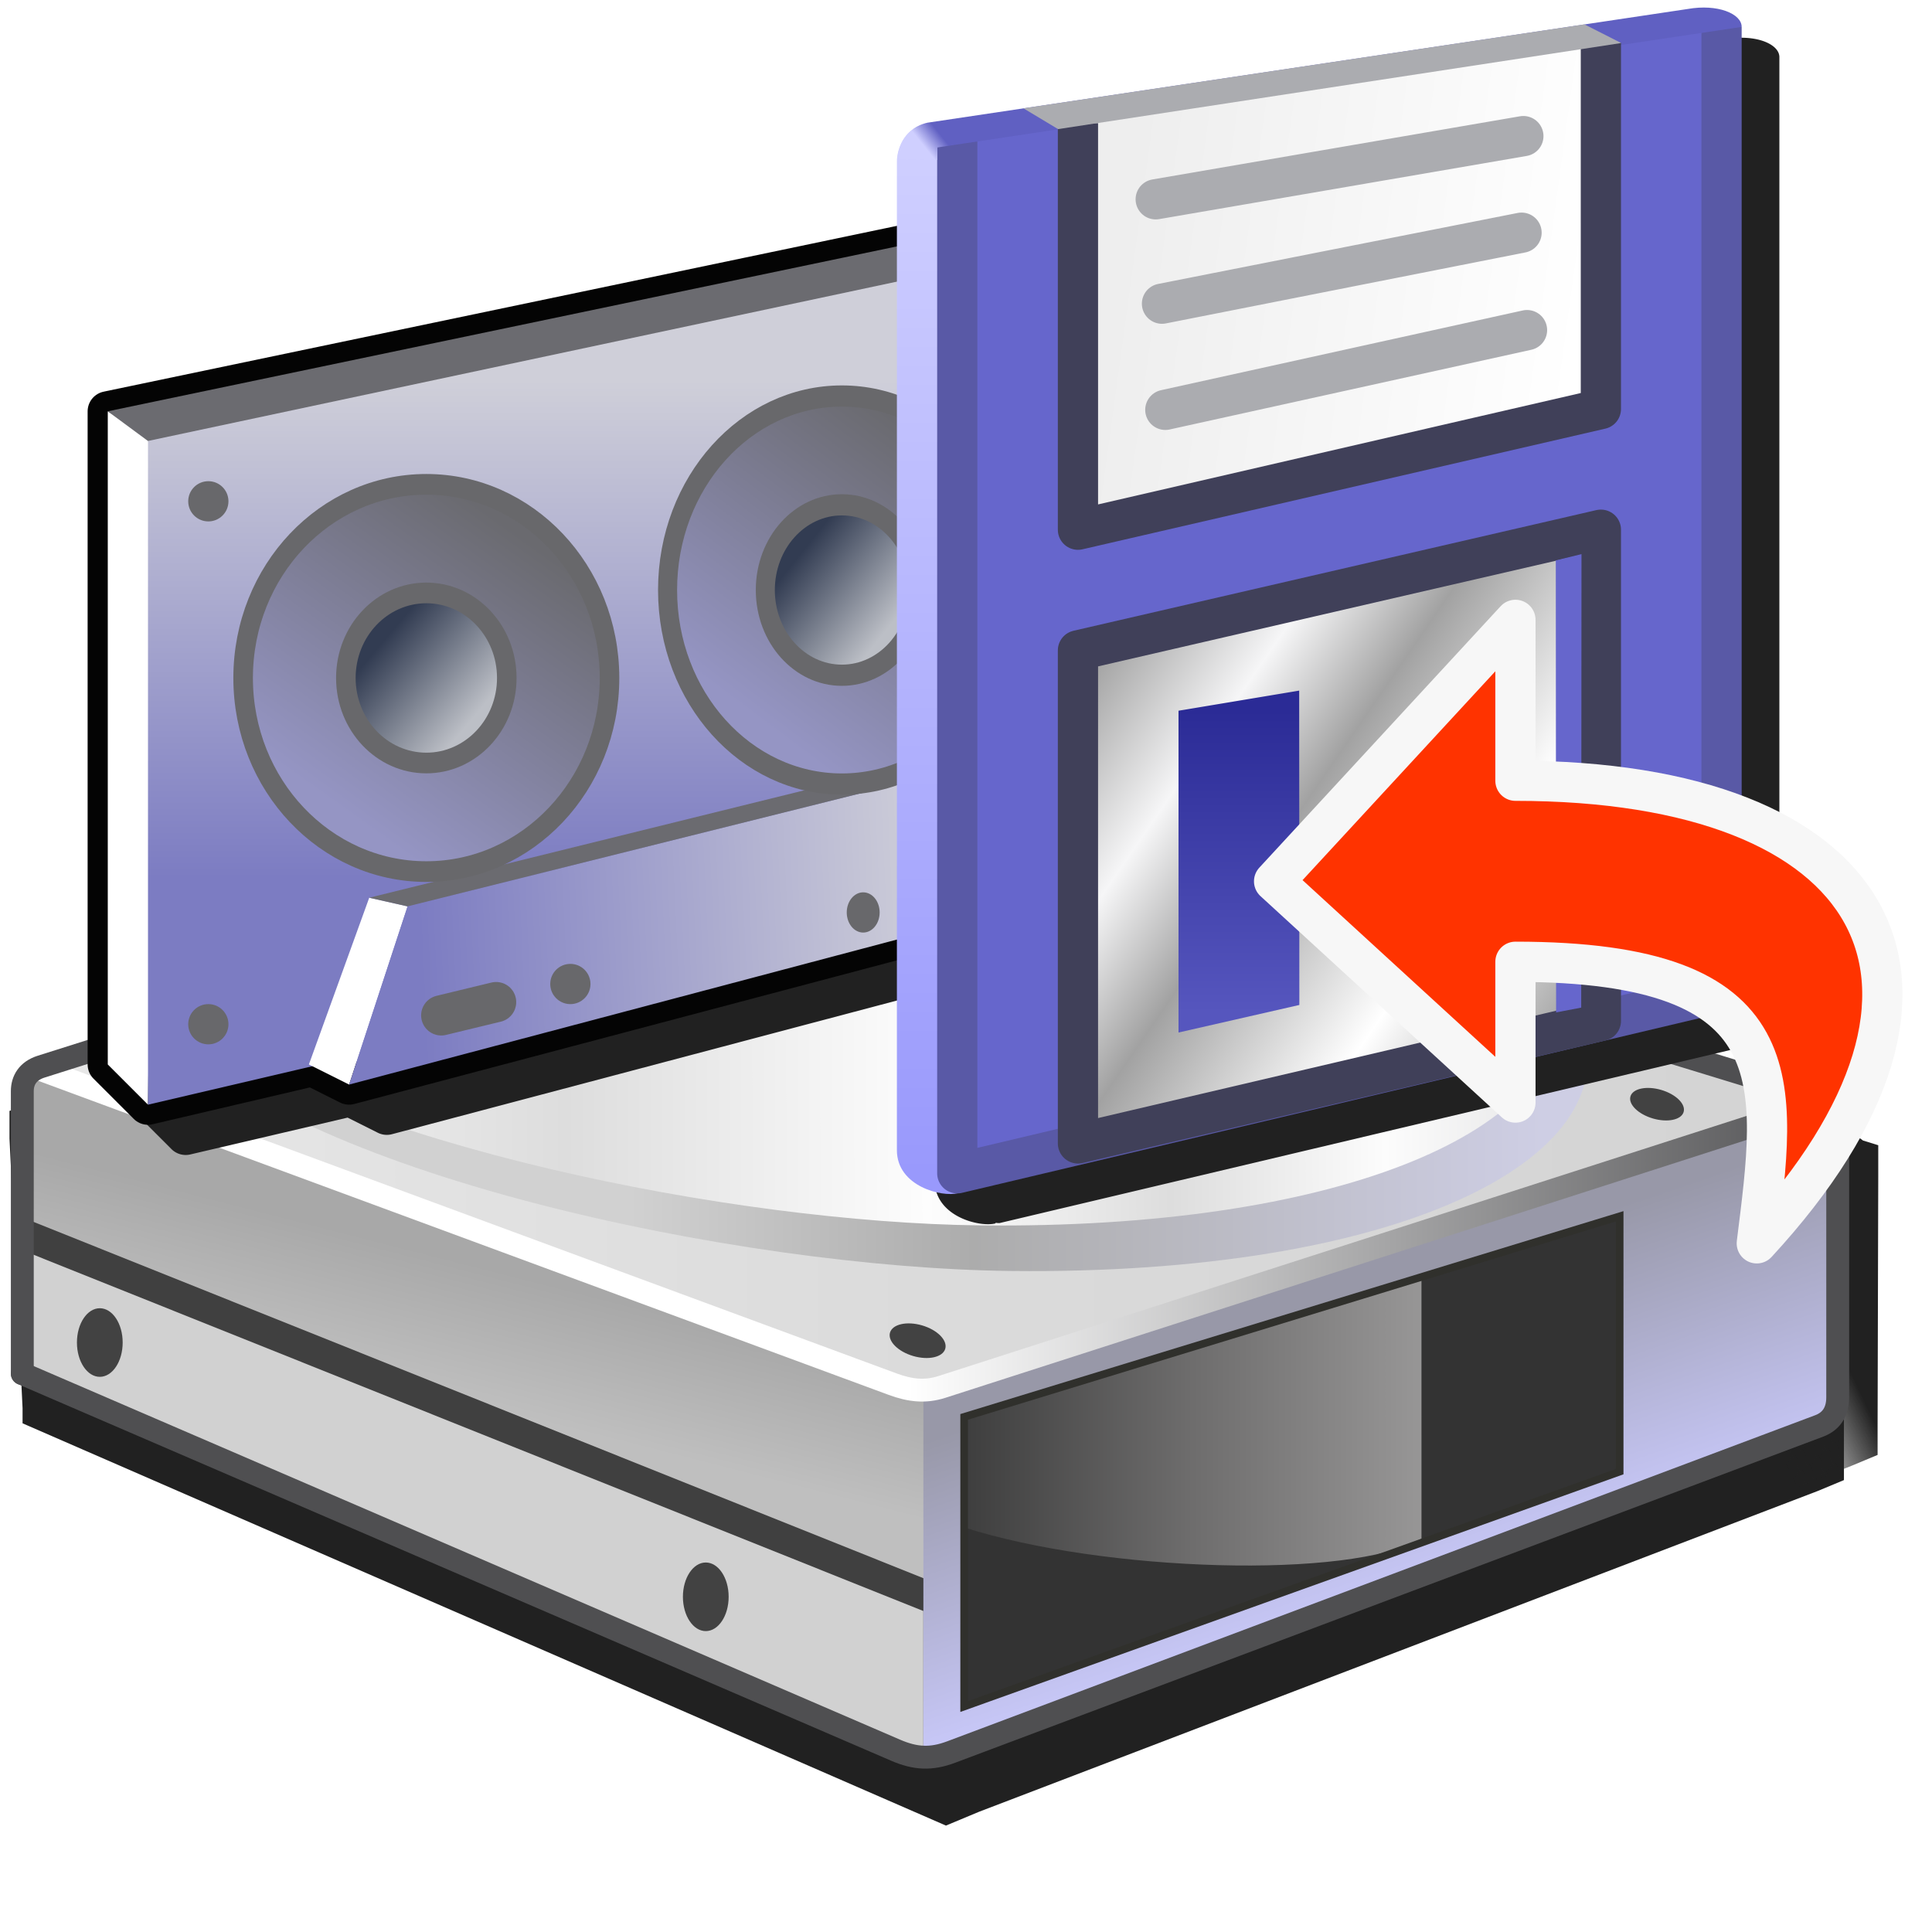 <?xml version="1.0" encoding="UTF-8" standalone="no"?>
<svg
   inkscape:export-ydpi="96"
   inkscape:export-xdpi="96"
   inkscape:export-filename="/media/klapeto/Αρχεία/WindowsXP Theme/Vectors/RASTER/backup.png"
   sodipodi:docname="backup.svg"
   inkscape:version="1.1.1 (3bf5ae0d25, 2021-09-20)"
   id="svg8"
   version="1.1"
   viewBox="0 0 256 256"
   height="256"
   width="256"
   xmlns:inkscape="http://www.inkscape.org/namespaces/inkscape"
   xmlns:sodipodi="http://sodipodi.sourceforge.net/DTD/sodipodi-0.dtd"
   xmlns:xlink="http://www.w3.org/1999/xlink"
   xmlns="http://www.w3.org/2000/svg"
   xmlns:svg="http://www.w3.org/2000/svg"
   xmlns:rdf="http://www.w3.org/1999/02/22-rdf-syntax-ns#"
   xmlns:cc="http://creativecommons.org/ns#"
   xmlns:dc="http://purl.org/dc/elements/1.1/">
  <defs
     id="defs2">
    <linearGradient
       inkscape:collect="always"
       id="linearGradient332469">
      <stop
         style="stop-color:#323c52;stop-opacity:1"
         offset="0"
         id="stop332465" />
      <stop
         style="stop-color:#bcbfc6;stop-opacity:1"
         offset="1"
         id="stop332467" />
    </linearGradient>
    <linearGradient
       inkscape:collect="always"
       id="linearGradient276219">
      <stop
         style="stop-color:#6a6a6f;stop-opacity:1"
         offset="0"
         id="stop276215" />
      <stop
         style="stop-color:#9595c4;stop-opacity:1"
         offset="1"
         id="stop276217" />
    </linearGradient>
    <linearGradient
       inkscape:collect="always"
       id="linearGradient243645">
      <stop
         style="stop-color:#7c7cc2;stop-opacity:1"
         offset="0"
         id="stop243639" />
      <stop
         style="stop-color:#cfcfd9;stop-opacity:1"
         offset="1"
         id="stop243643" />
    </linearGradient>
    <linearGradient
       inkscape:collect="always"
       id="linearGradient210582">
      <stop
         style="stop-color:#cfcfff;stop-opacity:1"
         offset="0"
         id="stop210578" />
      <stop
         style="stop-color:#6060c2;stop-opacity:1"
         offset="1"
         id="stop210580" />
    </linearGradient>
    <linearGradient
       inkscape:collect="always"
       id="linearGradient152397">
      <stop
         style="stop-color:#6666cc;stop-opacity:1"
         offset="0"
         id="stop152393" />
      <stop
         style="stop-color:#6666cc;stop-opacity:1"
         offset="1"
         id="stop152395" />
    </linearGradient>
    <linearGradient
       inkscape:collect="always"
       id="linearGradient135819">
      <stop
         style="stop-color:#cfcfff;stop-opacity:1"
         offset="0"
         id="stop135815" />
      <stop
         style="stop-color:#9999fc;stop-opacity:1"
         offset="1"
         id="stop135817" />
    </linearGradient>
    <linearGradient
       inkscape:collect="always"
       id="linearGradient114929">
      <stop
         style="stop-color:#eeeeee;stop-opacity:1"
         offset="0"
         id="stop114925" />
      <stop
         style="stop-color:#ffffff;stop-opacity:1"
         offset="1"
         id="stop114927" />
    </linearGradient>
    <linearGradient
       inkscape:collect="always"
       id="linearGradient81643">
      <stop
         style="stop-color:#2b2b96;stop-opacity:1"
         offset="0"
         id="stop81639" />
      <stop
         style="stop-color:#5656be;stop-opacity:1"
         offset="1"
         id="stop81641" />
    </linearGradient>
    <linearGradient
       inkscape:collect="always"
       id="linearGradient3001">
      <stop
         style="stop-color:#a2a2a2;stop-opacity:1"
         offset="0"
         id="stop2997" />
      <stop
         style="stop-color:#f6f6f7;stop-opacity:1"
         offset="0.232"
         id="stop3168" />
      <stop
         style="stop-color:#a2a2a2;stop-opacity:1"
         offset="0.425"
         id="stop3170" />
      <stop
         style="stop-color:#ffffff;stop-opacity:1"
         offset="0.733"
         id="stop3364" />
      <stop
         style="stop-color:#a2a2a2;stop-opacity:1"
         offset="1"
         id="stop2999" />
    </linearGradient>
    <linearGradient
       inkscape:collect="always"
       id="linearGradient1029">
      <stop
         style="stop-color:#212121;stop-opacity:1;"
         offset="0"
         id="stop1025" />
      <stop
         style="stop-color:#212121;stop-opacity:0;"
         offset="1"
         id="stop1027" />
    </linearGradient>
    <linearGradient
       id="linearGradient1041"
       inkscape:collect="always">
      <stop
         id="stop1037"
         offset="0"
         style="stop-color:#a8a8a8;stop-opacity:1" />
      <stop
         id="stop1039"
         offset="1"
         style="stop-color:#bfbfbf;stop-opacity:1" />
    </linearGradient>
    <linearGradient
       id="linearGradient1126"
       inkscape:collect="always">
      <stop
         id="stop1122"
         offset="0"
         style="stop-color:#ffffff;stop-opacity:1;" />
      <stop
         id="stop1124"
         offset="1"
         style="stop-color:#4f4f51;stop-opacity:1" />
    </linearGradient>
    <linearGradient
       id="linearGradient1036"
       inkscape:collect="always">
      <stop
         id="stop1031"
         offset="0"
         style="stop-color:#d1d1d1;stop-opacity:1" />
      <stop
         style="stop-color:#d1d1d1;stop-opacity:1"
         offset="0.325"
         id="stop1040" />
      <stop
         id="stop1042"
         offset="0.579"
         style="stop-color:#acacac;stop-opacity:1" />
      <stop
         id="stop1034"
         offset="1"
         style="stop-color:#cecee4;stop-opacity:1" />
    </linearGradient>
    <linearGradient
       inkscape:collect="always"
       id="linearGradient1063">
      <stop
         style="stop-color:#f6f6f6;stop-opacity:1"
         offset="0"
         id="stop1059" />
      <stop
         id="stop1073"
         offset="0.28"
         style="stop-color:#dddddd;stop-opacity:1" />
      <stop
         id="stop1067"
         offset="0.543"
         style="stop-color:#fdfdfd;stop-opacity:1" />
      <stop
         style="stop-color:#dddddd;stop-opacity:1"
         offset="0.719"
         id="stop1069" />
      <stop
         id="stop1071"
         offset="0.875"
         style="stop-color:#fcfcfc;stop-opacity:1" />
      <stop
         style="stop-color:#e5e5e6;stop-opacity:1"
         offset="1"
         id="stop1061" />
    </linearGradient>
    <linearGradient
       inkscape:collect="always"
       id="linearGradient1037">
      <stop
         style="stop-color:#e8e8e8;stop-opacity:1"
         offset="0"
         id="stop1033" />
      <stop
         id="stop1041"
         offset="0.5"
         style="stop-color:#dbdbdb;stop-opacity:1" />
      <stop
         style="stop-color:#d3d3d3;stop-opacity:1"
         offset="1"
         id="stop1035" />
    </linearGradient>
    <linearGradient
       inkscape:collect="always"
       id="linearGradient1014">
      <stop
         style="stop-color:#3e3e3e;stop-opacity:1"
         offset="0"
         id="stop1010" />
      <stop
         id="stop1018"
         offset="0.5"
         style="stop-color:#6e6d6d;stop-opacity:1" />
      <stop
         style="stop-color:#979696;stop-opacity:1"
         offset="1"
         id="stop1012" />
    </linearGradient>
    <linearGradient
       inkscape:collect="always"
       id="linearGradient1002">
      <stop
         style="stop-color:#c7c7f7;stop-opacity:1"
         offset="0"
         id="stop998" />
      <stop
         style="stop-color:#9898a8;stop-opacity:1"
         offset="1"
         id="stop1000" />
    </linearGradient>
    <linearGradient
       inkscape:collect="always"
       xlink:href="#linearGradient1002"
       id="linearGradient1378"
       gradientUnits="userSpaceOnUse"
       gradientTransform="translate(-1,1.5)"
       x1="-317.755"
       y1="155.924"
       x2="-330.094"
       y2="119.61" />
    <linearGradient
       inkscape:collect="always"
       xlink:href="#linearGradient1014"
       id="linearGradient1380"
       gradientUnits="userSpaceOnUse"
       gradientTransform="translate(-222.162,25.062)"
       x1="-168.432"
       y1="117.937"
       x2="-108.432"
       y2="117.937" />
    <linearGradient
       inkscape:collect="always"
       xlink:href="#linearGradient1037"
       id="linearGradient1382"
       gradientUnits="userSpaceOnUse"
       gradientTransform="translate(196.715,89.7)"
       x1="-712.705"
       y1="11.5"
       x2="-472.705"
       y2="11.5" />
    <linearGradient
       inkscape:collect="always"
       xlink:href="#linearGradient1036"
       id="linearGradient1384"
       gradientUnits="userSpaceOnUse"
       gradientTransform="translate(-397.592,176.066)"
       x1="-94.614"
       y1="-85.841"
       x2="82.969"
       y2="-85.841" />
    <linearGradient
       inkscape:collect="always"
       xlink:href="#linearGradient1063"
       id="linearGradient1386"
       gradientUnits="userSpaceOnUse"
       gradientTransform="translate(-221.558,89.7)"
       x1="-271.96"
       y1="-5.222"
       x2="-91.215"
       y2="-5.454" />
    <linearGradient
       inkscape:collect="always"
       xlink:href="#linearGradient1126"
       id="linearGradient1388"
       gradientUnits="userSpaceOnUse"
       x1="-397.932"
       y1="121.35"
       x2="-274.99"
       y2="121.35" />
    <linearGradient
       gradientUnits="userSpaceOnUse"
       y2="135.368"
       x2="-466.666"
       y1="117.952"
       x1="-462.194"
       id="linearGradient1043"
       xlink:href="#linearGradient1041"
       inkscape:collect="always" />
    <filter
       height="1.14"
       y="-0.07"
       width="1.075"
       x="-0.038"
       id="filter1049"
       style="color-interpolation-filters:sRGB"
       inkscape:collect="always">
      <feGaussianBlur
         id="feGaussianBlur1051"
         stdDeviation="3.781"
         inkscape:collect="always" />
    </filter>
    <linearGradient
       inkscape:collect="always"
       xlink:href="#linearGradient1029"
       id="linearGradient1031"
       x1="-427.34"
       y1="54.602"
       x2="-439.073"
       y2="60.168"
       gradientUnits="userSpaceOnUse" />
    <filter
       inkscape:collect="always"
       style="color-interpolation-filters:sRGB"
       id="filter1060"
       x="-0.02"
       width="1.041"
       y="-0.038"
       height="1.077">
      <feGaussianBlur
         inkscape:collect="always"
         stdDeviation="2.078"
         id="feGaussianBlur1058" />
    </filter>
    <linearGradient
       inkscape:collect="always"
       xlink:href="#linearGradient135819"
       id="linearGradient135821-2"
       x1="-66.432"
       y1="3"
       x2="-66.432"
       y2="28.5"
       gradientUnits="userSpaceOnUse" />
    <linearGradient
       inkscape:collect="always"
       xlink:href="#linearGradient152397"
       id="linearGradient152399-9"
       x1="-64.432"
       y1="4"
       x2="-47.432"
       y2="21"
       gradientUnits="userSpaceOnUse" />
    <linearGradient
       inkscape:collect="always"
       xlink:href="#linearGradient210582"
       id="linearGradient210584-0"
       x1="-66.304"
       y1="2.911"
       x2="-65.914"
       y2="2.597"
       gradientUnits="userSpaceOnUse" />
    <linearGradient
       inkscape:collect="always"
       xlink:href="#linearGradient3001"
       id="linearGradient3003-6"
       x1="-62.066"
       y1="15.855"
       x2="-49.846"
       y2="24.276"
       gradientUnits="userSpaceOnUse" />
    <linearGradient
       inkscape:collect="always"
       xlink:href="#linearGradient114929"
       id="linearGradient114931-9"
       x1="-61.548"
       y1="7.002"
       x2="-50.096"
       y2="8.572"
       gradientUnits="userSpaceOnUse" />
    <linearGradient
       inkscape:collect="always"
       xlink:href="#linearGradient81643"
       id="linearGradient81645-4"
       x1="-58.432"
       y1="17"
       x2="-58.432"
       y2="24.5"
       gradientUnits="userSpaceOnUse" />
    <linearGradient
       inkscape:collect="always"
       xlink:href="#linearGradient276219"
       id="linearGradient276221-5"
       x1="-102.074"
       y1="50.93"
       x2="-106.697"
       y2="57.788"
       gradientUnits="userSpaceOnUse"
       gradientTransform="translate(15.58,-7.555)" />
    <linearGradient
       inkscape:collect="always"
       xlink:href="#linearGradient332469"
       id="linearGradient332471-0"
       x1="-90.13"
       y1="46.108"
       x2="-87.87"
       y2="48.124"
       gradientUnits="userSpaceOnUse" />
    <linearGradient
       inkscape:collect="always"
       xlink:href="#linearGradient243645"
       id="linearGradient396468"
       gradientUnits="userSpaceOnUse"
       gradientTransform="translate(20.345,-53.799)"
       x1="-62.932"
       y1="45.364"
       x2="-62.932"
       y2="33" />
    <linearGradient
       inkscape:collect="always"
       xlink:href="#linearGradient243645"
       id="linearGradient396470"
       gradientUnits="userSpaceOnUse"
       gradientTransform="translate(36,-23.5)"
       x1="-62.932"
       y1="45.364"
       x2="-62.932"
       y2="33" />
    <linearGradient
       inkscape:collect="always"
       xlink:href="#linearGradient243645"
       id="linearGradient396472"
       gradientUnits="userSpaceOnUse"
       gradientTransform="translate(-14.249,-6.373)"
       x1="-47.907"
       y1="51.106"
       x2="-35.136"
       y2="50.513" />
    <linearGradient
       inkscape:collect="always"
       xlink:href="#linearGradient276219"
       id="linearGradient396474"
       gradientUnits="userSpaceOnUse"
       gradientTransform="translate(15.58,-7.555)"
       x1="-102.074"
       y1="50.93"
       x2="-106.697"
       y2="57.788" />
    <linearGradient
       inkscape:collect="always"
       xlink:href="#linearGradient332469"
       id="linearGradient396476"
       gradientUnits="userSpaceOnUse"
       x1="-90.13"
       y1="46.108"
       x2="-87.87"
       y2="48.124" />
    <filter
       inkscape:collect="always"
       style="color-interpolation-filters:sRGB"
       id="filter397603"
       x="-0.041"
       y="-0.057"
       width="1.082"
       height="1.115">
      <feGaussianBlur
         inkscape:collect="always"
         stdDeviation="3.764"
         id="feGaussianBlur397605" />
    </filter>
  </defs>
  <sodipodi:namedview
     showguides="false"
     inkscape:snap-global="true"
     inkscape:bbox-paths="false"
     fit-margin-bottom="0"
     fit-margin-right="0"
     fit-margin-left="0"
     fit-margin-top="0"
     inkscape:bbox-nodes="true"
     inkscape:snap-bbox="true"
     inkscape:window-maximized="1"
     inkscape:window-y="0"
     inkscape:window-x="3840"
     inkscape:window-height="2045"
     inkscape:window-width="3840"
     units="px"
     showgrid="false"
     inkscape:document-rotation="0"
     inkscape:current-layer="layer1"
     inkscape:document-units="px"
     inkscape:cy="129.5"
     inkscape:cx="121"
     inkscape:zoom="2"
     inkscape:pageshadow="2"
     inkscape:pageopacity="0.0"
     borderopacity="1.0"
     bordercolor="#666666"
     pagecolor="#ffffff"
     id="base"
     inkscape:guide-bbox="true"
     inkscape:pagecheckerboard="0">
    <inkscape:grid
       originy="0"
       originx="0"
       id="grid1504"
       type="xygrid" />
    <inkscape:grid
       originy="0"
       originx="0"
       spacingy="0.5"
       spacingx="0.5"
       id="grid1507"
       type="xygrid" />
  </sodipodi:namedview>
  <g
     transform="translate(-12.568)"
     id="layer1"
     inkscape:groupmode="layer"
     inkscape:label="Layer 1">
    <g
       transform="matrix(1.01,0,0,1.01,676.269,125.722)"
       id="g1068-7-2">
      <g
         style="opacity:1"
         id="g1847-9-5"
         transform="translate(12.568)">
        <path
           sodipodi:nodetypes="cccccccccccccccccccccccc"
           id="path1849-2-4"
           style="color:#000000;font-style:normal;font-variant:normal;font-weight:normal;font-stretch:normal;font-size:medium;line-height:normal;font-family:sans-serif;font-variant-ligatures:normal;font-variant-position:normal;font-variant-caps:normal;font-variant-numeric:normal;font-variant-alternates:normal;font-variant-east-asian:normal;font-feature-settings:normal;font-variation-settings:normal;text-indent:0;text-align:start;text-decoration:none;text-decoration-line:none;text-decoration-style:solid;text-decoration-color:#000000;letter-spacing:normal;word-spacing:normal;text-transform:none;writing-mode:lr-tb;direction:ltr;text-orientation:mixed;dominant-baseline:auto;baseline-shift:baseline;text-anchor:start;white-space:normal;shape-padding:0;shape-margin:0;inline-size:0;clip-rule:nonzero;display:inline;overflow:visible;visibility:visible;isolation:auto;mix-blend-mode:normal;color-interpolation:sRGB;color-interpolation-filters:linearRGB;solid-color:#000000;solid-opacity:1;vector-effect:none;fill:#212121;fill-opacity:1;fill-rule:nonzero;stroke:none;stroke-width:3.062;stroke-linecap:butt;stroke-linejoin:miter;stroke-miterlimit:4;stroke-dasharray:none;stroke-dashoffset:0;stroke-opacity:1;filter:url(#filter1049);color-rendering:auto;image-rendering:auto;shape-rendering:auto;text-rendering:auto;enable-background:accumulate;stop-color:#000000;stop-opacity:1"
           d="m -552.096,-14.938 -0.451,0.142 -2.795,0.869 c 0.016,-0.005 0.009,-0.005 -0.046,0.012 l -0.002,0.002 -109.472,34.057 -0.008,0.004 -0.006,0.002 c -0.006,0.002 -0.017,0.003 -0.042,0.012 l -3.533,1.1 v 3.62 l 1.713,35.381 v 1.99 l 121.141,52.774 4.356,-1.818 110.034,-42.083 3.421,-1.427 V 65.892 29.892 25.854 l -2.009,-0.622 c -0.641,-0.523 -1.368,-0.899 -2.129,-1.158 l -0.022,-0.008 z" />
        <path
           d="m -552.096,-14.938 -0.451,0.142 -2.795,0.869 c 0.016,-0.005 0.009,-0.005 -0.046,0.012 l -0.002,0.002 -109.472,34.057 -0.008,0.004 -0.006,0.002 c -0.006,0.002 -0.017,0.003 -0.042,0.012 l -3.533,1.1 v 3.62 l 1.713,35.381 v 1.99 l 121.141,52.774 4.356,-1.818 114.449,-45.382 3.421,-1.427 v -3.808 l 0.087,-32.784 v -4.039 l -2.009,-0.622 c -0.641,-0.523 -1.368,-0.899 -2.129,-1.158 l -0.022,-0.008 z"
           style="color:#000000;font-style:normal;font-variant:normal;font-weight:normal;font-stretch:normal;font-size:medium;line-height:normal;font-family:sans-serif;font-variant-ligatures:normal;font-variant-position:normal;font-variant-caps:normal;font-variant-numeric:normal;font-variant-alternates:normal;font-variant-east-asian:normal;font-feature-settings:normal;font-variation-settings:normal;text-indent:0;text-align:start;text-decoration:none;text-decoration-line:none;text-decoration-style:solid;text-decoration-color:#000000;letter-spacing:normal;word-spacing:normal;text-transform:none;writing-mode:lr-tb;direction:ltr;text-orientation:mixed;dominant-baseline:auto;baseline-shift:baseline;text-anchor:start;white-space:normal;shape-padding:0;shape-margin:0;inline-size:0;clip-rule:nonzero;display:inline;overflow:visible;visibility:visible;isolation:auto;mix-blend-mode:normal;color-interpolation:sRGB;color-interpolation-filters:linearRGB;solid-color:#000000;solid-opacity:1;vector-effect:none;fill:url(#linearGradient1031);fill-opacity:1;fill-rule:nonzero;stroke:none;stroke-width:3.062;stroke-linecap:butt;stroke-linejoin:miter;stroke-miterlimit:4;stroke-dasharray:none;stroke-dashoffset:0;stroke-opacity:1;filter:url(#filter1060);color-rendering:auto;image-rendering:auto;shape-rendering:auto;text-rendering:auto;enable-background:accumulate;stop-color:#000000;stop-opacity:1"
           id="path1023"
           sodipodi:nodetypes="cccccccccccccccccccccccc" />
      </g>
      <g
         id="g1234-0-7"
         transform="translate(-140.046,-78.47)">
        <path
           sodipodi:nodetypes="ccccc"
           style="fill:#d1d1d1;fill-opacity:1;stroke:none;stroke-width:1px;stroke-linecap:butt;stroke-linejoin:miter;stroke-opacity:1"
           d="m -395.942,185.369 v -49 L -514.157,94.7 v 40.5 z"
           id="path994-2-4" />
        <path
           sodipodi:nodetypes="ccccc"
           id="path1153-3-4"
           d="M -514.1,117.5 V 95 l 118.215,41.999 v 26.318 z"
           style="fill:url(#linearGradient1043);fill-opacity:1;stroke:none;stroke-width:1px;stroke-linecap:butt;stroke-linejoin:miter;stroke-opacity:1" />
        <path
           sodipodi:nodetypes="cc"
           id="path1065-7-3"
           d="m -514.133,115.871 119.748,47.947"
           style="fill:none;stroke:#404040;stroke-width:4;stroke-linecap:butt;stroke-linejoin:miter;stroke-miterlimit:4;stroke-dasharray:none;stroke-opacity:1" />
        <path
           style="fill:url(#linearGradient1378);fill-opacity:1;stroke:none;stroke-width:1px;stroke-linecap:butt;stroke-linejoin:miter;stroke-opacity:1"
           d="m -395.942,185.369 v -51 l 119.952,-35.169 v 40.852 z"
           id="path996-5-0"
           sodipodi:nodetypes="ccccc" />
        <path
           sodipodi:nodetypes="ccccc"
           id="path1020-9-7"
           d="m -390.594,177.879 v -38 l 86,-26.318 v 33.5 z"
           style="fill:#333333;fill-opacity:1;stroke:none;stroke-width:1px;stroke-linecap:butt;stroke-linejoin:miter;stroke-opacity:1" />
        <path
           style="fill:url(#linearGradient1380);fill-opacity:1;stroke:none;stroke-width:1px;stroke-linecap:butt;stroke-linejoin:miter;stroke-opacity:1"
           d="m -330.594,155.857 c -9.309,5.374 -41.681,4.38 -60,-1.478 v -14.5 l 59.998,-18.179"
           id="path1008-2-8"
           sodipodi:nodetypes="cccc" />
        <path
           sodipodi:nodetypes="ccccc"
           style="fill:none;fill-opacity:1;stroke:#30302c;stroke-width:1px;stroke-linecap:butt;stroke-linejoin:miter;stroke-opacity:1"
           d="m -390.594,177.879 v -38 l 86,-26.318 v 33.5 z"
           id="path1006-2-6" />
        <path
           sodipodi:nodetypes="ccccc"
           style="fill:url(#linearGradient1382);fill-opacity:1;stroke:none;stroke-width:1px;stroke-linecap:butt;stroke-linejoin:miter;stroke-opacity:1"
           d="m -514.157,94.7 118.215,41.669 119.952,-37.169 -127.5,-39.5 z"
           id="path1031-8-8" />
        <path
           style="fill:url(#linearGradient1384);fill-opacity:1;stroke:none;stroke-width:1px;stroke-linecap:butt;stroke-linejoin:miter;stroke-opacity:1"
           d="m -495.804,88.535 c 16.936,19.495 75.77,31.794 111.257,32.2 50.82,0.581 80.839,-14.602 75.057,-32.035 l -94,-29 z"
           id="path1043-9-8"
           sodipodi:nodetypes="csccc" />
        <path
           sodipodi:nodetypes="csccc"
           id="path1043-3-7-4"
           d="m -493.969,87.853 c 21.954,16.402 73.277,26.534 105.431,26.902 46.8,0.535 75.959,-12.298 75.765,-27.946 0,0 -63.647,-18.757 -90.717,-27.109 z"
           style="fill:url(#linearGradient1386);fill-opacity:1;stroke:none;stroke-width:1px;stroke-linecap:butt;stroke-linejoin:miter;stroke-opacity:1" />
        <path
           sodipodi:nodetypes="ccccc"
           id="path1044-3-3"
           d="m -477.99,92.7 9,5 39.5,-14 -13,-3 z"
           style="fill:#2b2b2b;fill-opacity:1;stroke:none;stroke-width:1px;stroke-linecap:butt;stroke-linejoin:miter;stroke-opacity:1" />
        <ellipse
           transform="rotate(16.327)"
           ry="2.092"
           rx="3.776"
           cy="236.165"
           cx="-344.187"
           id="path1084-6-1"
           style="fill:#424242;fill-opacity:1;fill-rule:evenodd;stroke:none;stroke-width:4;stroke-linecap:butt;stroke-linejoin:round;stroke-miterlimit:4;stroke-dasharray:none;stroke-opacity:1" />
        <ellipse
           style="fill:#424242;fill-opacity:1;fill-rule:evenodd;stroke:none;stroke-width:4;stroke-linecap:butt;stroke-linejoin:round;stroke-miterlimit:4;stroke-dasharray:none;stroke-opacity:1"
           id="path1084-7-1-4"
           cx="-259.816"
           cy="179.118"
           rx="3.635"
           ry="1.952"
           transform="rotate(16.327)" />
        <path
           sodipodi:nodetypes="cssc"
           id="path1063-2-9"
           d="m -278.499,98.928 -115.008,37.019 c -2.188,0.704 -4.182,0.482 -6.453,-0.357 L -512.115,94.173"
           style="fill:none;fill-opacity:1;stroke:url(#linearGradient1388);stroke-width:3;stroke-linecap:round;stroke-linejoin:miter;stroke-miterlimit:4;stroke-dasharray:none;stroke-opacity:1" />
        <path
           style="fill:none;stroke:#4f4f51;stroke-width:3;stroke-linecap:round;stroke-linejoin:round;stroke-miterlimit:4;stroke-dasharray:none;stroke-opacity:1"
           d="m -514.157,134.2 114.542,49.395 c 2.623,1.131 4.667,1.249 7.323,0.251 l 113.873,-42.78 c 1.688,-0.634 2.429,-1.976 2.429,-3.743 v -35.271 c 0,-2.551 -1.254,-3.674 -3.037,-4.28"
           id="path1027-9-2"
           sodipodi:nodetypes="csssssc" />
        <path
           style="fill:none;stroke:#4f4f51;stroke-width:3.002;stroke-linecap:round;stroke-linejoin:round;stroke-miterlimit:4;stroke-dasharray:none;stroke-opacity:1"
           d="M -514.157,134.2 V 97.144 c 0,-1.414 0.711,-2.656 2.471,-3.213 l 105.411,-33.365 c 2.382,-0.754 3.512,-0.644 5.772,0.047 l 121.476,37.157"
           id="path1029-3-0"
           sodipodi:nodetypes="cssssc" />
        <ellipse
           ry="4.5"
           rx="3"
           cy="130.124"
           cx="-503.99"
           id="path1067-1-6"
           style="fill:#424242;fill-opacity:1;fill-rule:evenodd;stroke:none;stroke-width:4;stroke-linecap:round;stroke-linejoin:round;stroke-miterlimit:4;stroke-dasharray:none;stroke-opacity:1" />
        <ellipse
           style="fill:#424242;fill-opacity:1;fill-rule:evenodd;stroke:none;stroke-width:4;stroke-linecap:round;stroke-linejoin:round;stroke-miterlimit:4;stroke-dasharray:none;stroke-opacity:1"
           id="path1067-6-9-8"
           cx="-424.49"
           cy="163.482"
           rx="3"
           ry="4.5" />
      </g>
    </g>
    <path
       id="path397304"
       style="color:#000000;fill:#212121;fill-opacity:1;stroke-width:5.33;stroke-linecap:round;stroke-linejoin:round;-inkscape-stroke:none;filter:url(#filter397603)"
       d="m 242.659,5.019 c -0.465,0.027 -0.946,0.081 -1.439,0.168 l -13.695,2.049 -0.01,-0.006 -74.334,11.123 0.004,0.002 -12.664,1.895 c -0.303,0.07 -0.576,0.16 -0.836,0.26 -0.093,0.037 -0.183,0.074 -0.271,0.115 -1.627,0.73 -2.348,2.009 -2.67,3.016 -0.212,0.594 -0.328,1.196 -0.328,1.75 v 8.533 l -105.119,21.975 a 2.665,2.665 0 0 0 -2.119,2.607 v 86.541 a 2.665,2.665 0 0 0 0.779,1.883 l 5.33,5.33 a 2.665,2.665 0 0 0 2.492,0.711 l 20.85,-4.881 4,2.004 a 2.665,2.665 0 0 0 1.875,0.193 L 136.415,131.251 v 25.154 c 0,4.81 6.002,6.246 8.068,5.701 l -0.002,-0.082 a 2.665,2.665 0 0 0 0.543,0.037 l 83.48,-19.771 1.793,-0.42 a 2.665,2.665 0 0 0 0.059,-0.018 l 15.938,-3.775 a 2.665,2.665 0 0 0 2.051,-2.594 V 8.357 7.564 c 0,-1.523 -2.432,-2.732 -5.686,-2.545 z" />
    <g
       id="g384282-2"
       transform="matrix(5.33,0,0,5.33,253.475,161.294)">
      <path
         id="path383355-9"
         style="fill:url(#linearGradient396468);fill-opacity:1;stroke:#040404;stroke-width:1;stroke-linecap:round;stroke-linejoin:round;stroke-miterlimit:4;stroke-dasharray:none;stroke-opacity:1"
         d="m -31.822,-24.898 -23.266,4.863 v 16.236 l 1,1 L -50,-3.756 l 0.912,0.457 17,-4.5 -0.084,-0.129 1.584,-0.371 V -24.299 Z"
         transform="translate(12.568)" />
      <g
         id="g382597-6">
        <g
           id="g357096-10"
           transform="translate(27.366,-52.084)"
           style="stroke-width:0.5;stroke-miterlimit:4;stroke-dasharray:none">
          <g
             id="g258225-4"
             transform="translate(-30.453,21.785)"
             style="stroke-width:0.5;stroke-miterlimit:4;stroke-dasharray:none">
            <path
               style="fill:#ffffff;fill-opacity:1;stroke:none;stroke-width:0.5;stroke-linecap:butt;stroke-linejoin:miter;stroke-miterlimit:4;stroke-dasharray:none;stroke-opacity:1"
               d="m -38.432,27.5 -1,-1 V 10.263 L -38.242,11 Z"
               id="path250822-3-2"
               sodipodi:nodetypes="ccccc" />
            <path
               style="fill:#6b6b70;fill-opacity:1;stroke:none;stroke-width:0.5;stroke-linecap:butt;stroke-linejoin:miter;stroke-miterlimit:4;stroke-dasharray:none;stroke-opacity:1"
               d="M -38.176,11.19 -39.432,10.263 -16.167,5.401 -14.932,6 Z"
               id="path244208-6-2"
               sodipodi:nodetypes="ccccc" />
            <path
               style="fill:url(#linearGradient396470);fill-opacity:1;stroke:none;stroke-width:0.5;stroke-linecap:butt;stroke-linejoin:miter;stroke-miterlimit:4;stroke-dasharray:none;stroke-opacity:1"
               d="m -38.432,11 23.5,-5 v 16 l -23.5,5.5 z"
               id="path219217-2"
               sodipodi:nodetypes="ccccc" />
          </g>
          <path
             style="fill:#ffffff;fill-opacity:1;stroke:none;stroke-width:0.5;stroke-linecap:butt;stroke-linejoin:miter;stroke-miterlimit:4;stroke-dasharray:none;stroke-opacity:1"
             d="m -63.885,48.785 -1,-0.5 1.5,-4.145 0.953,0.215 z"
             id="path250822-0"
             sodipodi:nodetypes="ccccc" />
          <path
             style="fill:url(#linearGradient396472);fill-opacity:1;stroke:none;stroke-width:0.5;stroke-linecap:butt;stroke-linejoin:miter;stroke-miterlimit:4;stroke-dasharray:none;stroke-opacity:1"
             d="m -63.885,48.785 1.453,-4.43 13.393,-3.341 2.154,3.271 z"
             id="path243320-5"
             sodipodi:nodetypes="ccccc" />
          <path
             style="fill:#6b6b70;fill-opacity:1;stroke:none;stroke-width:0.5;stroke-linecap:butt;stroke-linejoin:miter;stroke-miterlimit:4;stroke-dasharray:none;stroke-opacity:1"
             d="m -62.432,44.355 -0.953,-0.215 13.493,-3.331 0.853,0.205 z"
             id="path244208-52"
             sodipodi:nodetypes="ccccc" />
        </g>
        <g
           id="g356879-9"
           transform="matrix(0.948,0,0,1.002,49.703,-60.438)">
          <circle
             style="fill:url(#linearGradient396474);fill-opacity:1;fill-rule:evenodd;stroke:#68686b;stroke-width:0.513;stroke-linecap:round;stroke-linejoin:round;stroke-miterlimit:4;stroke-dasharray:none;stroke-opacity:1;stop-color:#000000"
             id="path218966-0"
             cx="-88.927"
             cy="46.937"
             r="4.804" />
          <circle
             style="fill:url(#linearGradient396476);fill-opacity:1;fill-rule:evenodd;stroke:#68686b;stroke-width:0.513;stroke-linecap:round;stroke-linejoin:round;stroke-miterlimit:4;stroke-dasharray:none;stroke-opacity:1;stop-color:#000000"
             id="path218966-5-2"
             cx="-88.927"
             cy="46.937"
             r="2.11" />
        </g>
        <g
           id="g356879-5-8"
           transform="matrix(0.902,0,0,1.004,55.943,-62.718)">
          <circle
             style="fill:url(#linearGradient276221-5);fill-opacity:1;fill-rule:evenodd;stroke:#68686b;stroke-width:0.525;stroke-linecap:round;stroke-linejoin:round;stroke-miterlimit:4;stroke-dasharray:none;stroke-opacity:1;stop-color:#000000"
             id="path218966-3-3"
             cx="-88.927"
             cy="46.937"
             r="4.804" />
          <circle
             style="fill:url(#linearGradient332471-0);fill-opacity:1;fill-rule:evenodd;stroke:#68686b;stroke-width:0.525;stroke-linecap:round;stroke-linejoin:round;stroke-miterlimit:4;stroke-dasharray:none;stroke-opacity:1;stop-color:#000000"
             id="path218966-5-8-8"
             cx="-88.927"
             cy="46.937"
             r="2.11" />
        </g>
        <circle
           style="fill:#68686b;fill-opacity:1;fill-rule:evenodd;stroke:none;stroke-width:0.5;stroke-linecap:round;stroke-linejoin:round;stroke-miterlimit:4;stroke-dasharray:none;stroke-opacity:1;stop-color:#000000"
           id="path358688-04"
           cx="-40.019"
           cy="-4.799"
           r="0.5" />
        <ellipse
           style="fill:#68686b;fill-opacity:1;fill-rule:evenodd;stroke:none;stroke-width:0.458;stroke-linecap:round;stroke-linejoin:round;stroke-miterlimit:4;stroke-dasharray:none;stroke-opacity:1;stop-color:#000000"
           id="path358688-4-0"
           cx="-19.44"
           cy="-22.328"
           rx="0.42"
           ry="0.5" />
        <ellipse
           style="fill:#68686b;fill-opacity:1;fill-rule:evenodd;stroke:none;stroke-width:0.462;stroke-linecap:round;stroke-linejoin:round;stroke-miterlimit:4;stroke-dasharray:none;stroke-opacity:1;stop-color:#000000"
           id="path358688-4-8-9"
           cx="-18.995"
           cy="-9.401"
           rx="0.428"
           ry="0.5" />
        <circle
           style="fill:#68686b;fill-opacity:1;fill-rule:evenodd;stroke:none;stroke-width:0.5;stroke-linecap:round;stroke-linejoin:round;stroke-miterlimit:4;stroke-dasharray:none;stroke-opacity:1;stop-color:#000000"
           id="path358688-0-1"
           cx="-31.019"
           cy="-5.799"
           r="0.5" />
        <ellipse
           style="fill:#68686b;fill-opacity:1;fill-rule:evenodd;stroke:none;stroke-width:0.452;stroke-linecap:round;stroke-linejoin:round;stroke-miterlimit:4;stroke-dasharray:none;stroke-opacity:1;stop-color:#000000"
           id="path358688-0-8-9"
           cx="-23.739"
           cy="-7.578"
           rx="0.409"
           ry="0.5" />
        <circle
           style="fill:#68686b;fill-opacity:1;fill-rule:evenodd;stroke:none;stroke-width:0.5;stroke-linecap:round;stroke-linejoin:round;stroke-miterlimit:4;stroke-dasharray:none;stroke-opacity:1;stop-color:#000000"
           id="path358688-6-6"
           cx="-40.019"
           cy="-17.799"
           r="0.5" />
        <path
           style="fill:#68686b;fill-opacity:1;stroke:#68686b;stroke-width:1;stroke-linecap:round;stroke-linejoin:miter;stroke-miterlimit:4;stroke-dasharray:none;stroke-opacity:1"
           d="m -34.229,-5.019 1.364,-0.33"
           id="path371675-2"
           sodipodi:nodetypes="cc" />
      </g>
    </g>
    <g
       id="g258930-54"
       transform="matrix(5.33,0,0,5.33,488.165,3.564)">
      <path
         style="fill:url(#linearGradient135821-2);fill-opacity:1;stroke:none;stroke-width:1px;stroke-linecap:butt;stroke-linejoin:miter;stroke-opacity:1"
         d="m -65.419,28.995 c -0.388,0.102 -1.514,-0.167 -1.514,-1.07 V 3.345 c 0,-0.37 0.248,-0.858 0.77,-0.965 l 0.336,0.656 z"
         id="path135695-4"
         sodipodi:nodetypes="ccsccc" />
      <path
         sodipodi:nodetypes="ccccc"
         id="path1041-9"
         d="M -46.432,0 V 0.149 24 l -19,4.5 V 2.806"
         style="fill:url(#linearGradient152399-9);fill-opacity:1;stroke:#5959a6;stroke-width:1px;stroke-linecap:butt;stroke-linejoin:round;stroke-opacity:1" />
      <path
         style="fill:url(#linearGradient210584-0);fill-opacity:1;stroke:none;stroke-width:1px;stroke-linecap:butt;stroke-linejoin:miter;stroke-opacity:1"
         d="m -66.162,2.38 18.893,-2.826 C -46.529,-0.576 -45.932,-0.327 -45.932,0 l -19.994,2.997 -0.008,0.311 -0.988,-0.022 c 0,0 -8.3e-4,-0.732 0.76,-0.907 z"
         id="path152184-9"
         sodipodi:nodetypes="cccccccc" />
      <path
         sodipodi:nodetypes="ccccc"
         id="path1043-3"
         d="m -62.432,15.5 13,-3 v 12.211 l -13,3.046 z"
         style="fill:url(#linearGradient3003-6);fill-opacity:1;stroke:#404059;stroke-width:1px;stroke-linecap:butt;stroke-linejoin:round;stroke-opacity:1" />
      <path
         sodipodi:nodetypes="cccc"
         id="path1045-6"
         d="M -62.432,2.392 V 12.5 l 13,-3 V 0.389"
         style="fill:url(#linearGradient114931-9);fill-opacity:1;stroke:#404059;stroke-width:1px;stroke-linecap:butt;stroke-linejoin:round;stroke-opacity:1" />
      <path
         style="fill:url(#linearGradient81645-4);fill-opacity:1;stroke:none;stroke-width:1px;stroke-linecap:butt;stroke-linejoin:miter;stroke-opacity:1"
         d="m -59.932,17 v 8 l 3.004,-0.685 -0.004,-7.815 z"
         id="path1825-0"
         sodipodi:nodetypes="ccccc" />
      <path
         style="fill:#abacb0;fill-opacity:1;stroke:none;stroke-width:1px;stroke-linecap:butt;stroke-linejoin:miter;stroke-opacity:1"
         d="m -63.787,2.024 13.946,-2.087 0.915,0.464 -14,2.14 z"
         id="path172654-5"
         sodipodi:nodetypes="ccccc" />
      <path
         style="fill:#abacb0;fill-opacity:1;stroke:#abacb0;stroke-width:1px;stroke-linecap:round;stroke-linejoin:miter;stroke-opacity:1"
         d="m -60.499,4.286 9.14,-1.571"
         id="path181166-0-0"
         sodipodi:nodetypes="cc" />
      <path
         style="fill:#abacb0;fill-opacity:1;stroke:#abacb0;stroke-width:1px;stroke-linecap:round;stroke-linejoin:miter;stroke-opacity:1"
         d="m -60.343,6.881 8.939,-1.765"
         id="path181166-0-4-2"
         sodipodi:nodetypes="cc" />
      <path
         style="fill:#abacb0;fill-opacity:1;stroke:#abacb0;stroke-width:1px;stroke-linecap:round;stroke-linejoin:miter;stroke-opacity:1"
         d="m -60.26,9.52 8.992,-1.982"
         id="path181166-0-44-9"
         sodipodi:nodetypes="cc" />
      <path
         style="color:#000000;fill:#6666cc;-inkscape-stroke:none"
         d="m -49.914,13.107 -0.639,0.156 0.008,11.237 0.624,-0.119 z"
         id="path189832-4"
         sodipodi:nodetypes="ccccc" />
    </g>
    <path
       style="fill:#ff3300;fill-opacity:1;stroke:#f7f7f7;stroke-width:5.33px;stroke-linecap:round;stroke-linejoin:round;stroke-opacity:1"
       d="m 245.351,164.749 c 2.665,-21.32 5.214,-37.31 -31.98,-37.31 v 18.655 l -31.98,-29.315 31.98,-34.645 v 21.32 c 47.97,0 63.96,26.65 31.98,61.295 z"
       id="path385189-3"
       sodipodi:nodetypes="ccccccc" />
  </g>
</svg>

